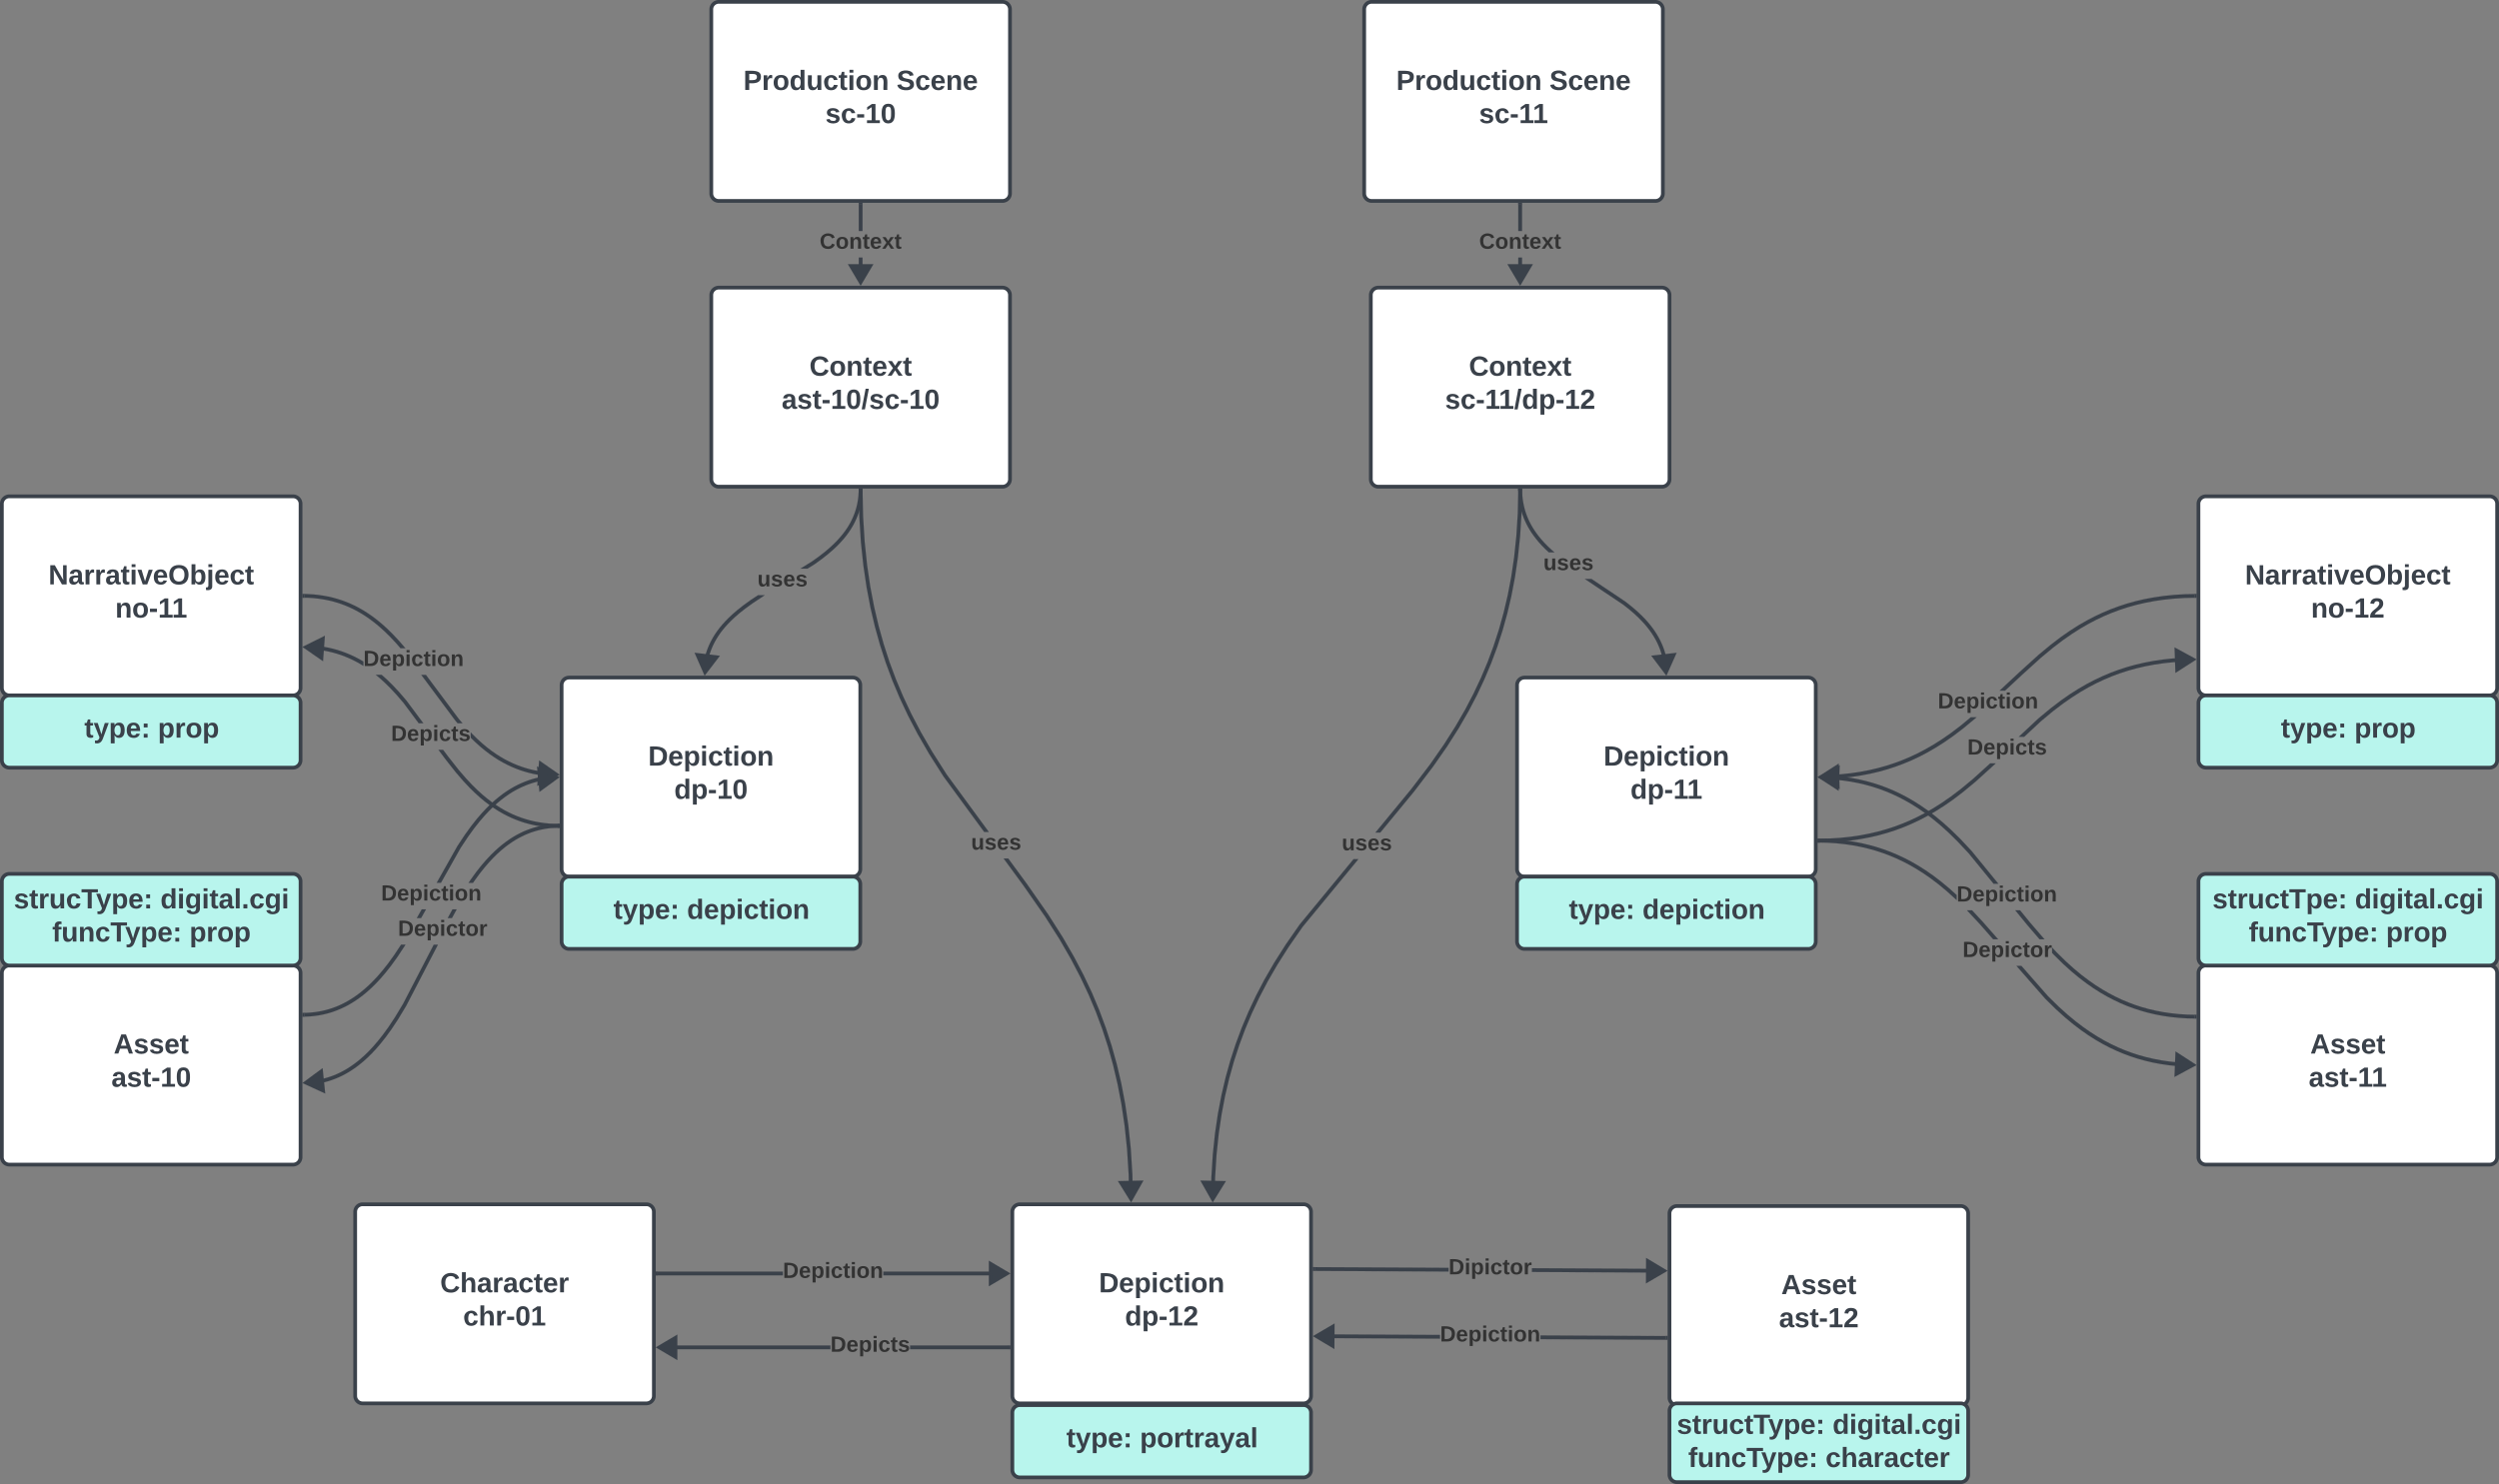 <svg xmlns="http://www.w3.org/2000/svg" xmlns:xlink="http://www.w3.org/1999/xlink" xmlns:lucid="lucid" width="2007.97" height="1192.76"><rect width="100%" height="100%" fill="#808080" stroke="none"/><g transform="translate(-8344.731 -4297.072)" lucid:page-tab-id="0_0"><path d="M8973.77 5322.12h-100.64v-3h100.64zm171.77 0h-91.03v-3h91.04z" stroke="#3a414a" stroke-width=".05" fill="#3a414a"/><path d="M8873.17 5322.12h-1.55v-3h1.55z" fill="#3a414a"/><path d="M8873.2 5322.14h-1.6v-3.05h1.6zm-1.55-3v2.95h1.5v-2.96z" stroke="#3a414a" stroke-width=".05" fill="#3a414a"/><path d="M9153.7 5320.62l-12.9 7.63v-15.27z" fill="#3a414a"/><path d="M9156.65 5320.62l-17.36 10.26v-20.53zm-14.36 5l8.45-5-8.46-5z" stroke="#3a414a" stroke-width=".05" fill="#3a414a"/><use xlink:href="#a" transform="matrix(1,0,0,1,8973.767,5309.95) translate(0 14.222)"/><path d="M9673.57 5316.88l-.02 3-97.9-.5v-3zm-164.9-.82v3l-107.53-.53.02-3z" stroke="#3a414a" stroke-width=".05" fill="#3a414a"/><path d="M9401.2 5315.53l-.02 3h-1.53v-3z" fill="#3a414a"/><path d="M9401.22 5315.5v3.05h-1.6v-3.06zm-1.55 3h1.5v-2.95h-1.5z" stroke="#3a414a" stroke-width=".05" fill="#3a414a"/><path d="M9681.72 5318.41l-12.95 7.6.08-15.28z" fill="#3a414a"/><path d="M9684.67 5318.43l-17.4 10.18.1-20.52zm-14.4 4.93l8.5-4.96-8.44-5.05z" stroke="#3a414a" stroke-width=".05" fill="#3a414a"/><use xlink:href="#b" transform="matrix(1,0,0,1,9508.677,5307.057) translate(0 14.222)"/><path d="M9011.96 5381.48h-129.23v-3h129.23zm143.18 0H9076v-3h79.14z" stroke="#3a414a" stroke-width=".05" fill="#3a414a"/><path d="M9156.65 5381.48h-1.55v-3h1.55z" fill="#3a414a"/><path d="M9156.67 5381.5h-1.6v-3.04h1.6zm-1.54-3v2.96h1.5v-2.95z" stroke="#3a414a" stroke-width=".05" fill="#3a414a"/><path d="M8887.48 5387.62l-12.9-7.64 12.9-7.63z" fill="#3a414a"/><path d="M8888.98 5390.25l-17.36-10.27 17.36-10.26zm-11.46-10.27l8.46 5v-10z" stroke="#3a414a" stroke-width=".05" fill="#3a414a"/><use xlink:href="#c" transform="matrix(1,0,0,1,9011.964,5369.318) translate(0 14.222)"/><path d="M8346.23 5079.1a6 6 0 0 1 6-6h228a6 6 0 0 1 6 6v148a6 6 0 0 1-6 6h-228a6 6 0 0 1-6-6z" stroke="#3a414a" stroke-width="3" fill="#fff"/><use xlink:href="#d" transform="matrix(1,0,0,1,8354.231,5081.09) translate(81.815 62.778)"/><use xlink:href="#e" transform="matrix(1,0,0,1,8354.231,5081.09) translate(79.963 89.444)"/><path d="M8346.23 5005.44a6 6 0 0 1 6-6h228a6 6 0 0 1 6 6v61.65a6 6 0 0 1-6 6h-228a6 6 0 0 1-6-6z" stroke="#3a414a" stroke-width="3" fill="#b8f5ed"/><use xlink:href="#f" transform="matrix(1,0,0,1,8349.913,5003.126) translate(5.883 24.059)"/><use xlink:href="#g" transform="matrix(1,0,0,1,8349.913,5003.126) translate(123.66 24.059)"/><use xlink:href="#h" transform="matrix(1,0,0,1,8349.913,5003.126) translate(36.747 50.726)"/><use xlink:href="#i" transform="matrix(1,0,0,1,8349.913,5003.126) translate(147.056 50.726)"/><path d="M10111.2 5079.1a6 6 0 0 1 6-6h228a6 6 0 0 1 6 6v148a6 6 0 0 1-6 6h-228a6 6 0 0 1-6-6z" stroke="#3a414a" stroke-width="3" fill="#fff"/><use xlink:href="#d" transform="matrix(1,0,0,1,10119.197,5081.09) translate(81.815 62.778)"/><use xlink:href="#j" transform="matrix(1,0,0,1,10119.197,5081.09) translate(80.58 89.444)"/><path d="M10111.2 5005.44a6 6 0 0 1 6-6h228a6 6 0 0 1 6 6v61.65a6 6 0 0 1-6 6h-228a6 6 0 0 1-6-6z" stroke="#3a414a" stroke-width="3" fill="#b8f5ed"/><use xlink:href="#k" transform="matrix(1,0,0,1,10114.879,5003.126) translate(7.549 24.059)"/><use xlink:href="#g" transform="matrix(1,0,0,1,10114.879,5003.126) translate(121.994 24.059)"/><use xlink:href="#h" transform="matrix(1,0,0,1,10114.879,5003.126) translate(36.747 50.726)"/><use xlink:href="#i" transform="matrix(1,0,0,1,10114.879,5003.126) translate(147.056 50.726)"/><path d="M9683.17 5370.9v3l-100.65-.5v-3zm-181.4-.9v3l-91.02-.45v-3z" stroke="#3a414a" stroke-width=".05" fill="#3a414a"/><path d="M9684.67 5370.9v3h-1.55v-3z" fill="#3a414a"/><path d="M9684.7 5370.88v3.05h-1.6v-3.06zm-1.56 3h1.5v-2.95h-1.48z" stroke="#3a414a" stroke-width=".05" fill="#3a414a"/><path d="M9415.47 5378.7l-12.88-7.7 12.94-7.57z" fill="#3a414a"/><path d="M9416.95 5381.34l-17.3-10.35 17.4-10.2zm-11.4-10.32l8.43 5.05.05-10z" stroke="#3a414a" stroke-width=".05" fill="#3a414a"/><use xlink:href="#a" transform="matrix(1,0,0,1,9501.784,5361.029) translate(0 14.222)"/><path d="M9158.15 5271a6 6 0 0 1 6-6h228a6 6 0 0 1 6 6v148a6 6 0 0 1-6 6h-228a6 6 0 0 1-6-6z" stroke="#3a414a" stroke-width="3" fill="#fff"/><use xlink:href="#l" transform="matrix(1,0,0,1,9166.146,5272.998) translate(61.537 62.778)"/><use xlink:href="#m" transform="matrix(1,0,0,1,9166.146,5272.998) translate(82.463 89.444)"/><path d="M9158.15 5432.4a6 6 0 0 1 6-6h228a6 6 0 0 1 6 6v46.1a6 6 0 0 1-6 6h-228a6 6 0 0 1-6-6z" stroke="#3a414a" stroke-width="3" fill="#b8f5ed"/><use xlink:href="#n" transform="matrix(1,0,0,1,9161.05,5429.314) translate(40.525 31.028)"/><use xlink:href="#o" transform="matrix(1,0,0,1,9161.05,5429.314) translate(99.599 31.028)"/><path d="M9686.17 5272.4a6 6 0 0 1 6-6h228a6 6 0 0 1 6 6v148a6 6 0 0 1-6 6h-228a6 6 0 0 1-6-6z" stroke="#3a414a" stroke-width="3" fill="#fff"/><use xlink:href="#d" transform="matrix(1,0,0,1,9694.167,5274.409) translate(81.815 62.778)"/><use xlink:href="#p" transform="matrix(1,0,0,1,9694.167,5274.409) translate(79.963 89.444)"/><path d="M9686.17 5431a6 6 0 0 1 6-6h228a6 6 0 0 1 6 6v51.33a6 6 0 0 1-6 6h-228a6 6 0 0 1-6-6z" stroke="#3a414a" stroke-width="3" fill="#b8f5ed"/><use xlink:href="#q" transform="matrix(1,0,0,1,9689.334,5428.165) translate(2.71 21.34)"/><use xlink:href="#g" transform="matrix(1,0,0,1,9689.334,5428.165) translate(127.833 21.34)"/><use xlink:href="#h" transform="matrix(1,0,0,1,9689.334,5428.165) translate(11.907 48.007)"/><use xlink:href="#r" transform="matrix(1,0,0,1,9689.334,5428.165) translate(122.216 48.007)"/><path d="M8916.26 4304.57a6 6 0 0 1 6-6h228a6 6 0 0 1 6 6v148a6 6 0 0 1-6 6h-228a6 6 0 0 1-6-6z" stroke="#3a414a" stroke-width="3" fill="#fff"/><use xlink:href="#s" transform="matrix(1,0,0,1,8924.262,4306.572) translate(17.772 62.778)"/><use xlink:href="#t" transform="matrix(1,0,0,1,8924.262,4306.572) translate(140.858 62.778)"/><use xlink:href="#u" transform="matrix(1,0,0,1,8924.262,4306.572) translate(83.636 89.444)"/><path d="M9391.45 5041.94l-11.2 16.1-9.13 14.37-7.77 13.45-6.77 12.94-5.98 12.7-5.34 12.7-4.77 12.84-4.27 13.1-3.78 13.56-3.32 14.12-2.83 14.86-2.32 15.76-1.77 16.9-1.14 18.23-.18 8.85-3-.06.2-8.9 1.14-18.4 1.78-17 2.34-15.88 2.86-14.98 3.34-14.25 3.8-13.66 4.32-13.25 4.8-12.95 5.4-12.8 6.03-12.84 6.82-13.05 7.83-13.55 9.2-14.48 11.3-16.25 43.27-52.53h3.9zm176.22-350.66l-.4 18.5-1.14 18.38-1.78 17-2.35 15.9-2.85 14.98-3.34 14.24-3.8 13.67-4.3 13.24-4.82 12.94-5.4 12.8-6.03 12.84-6.82 13.05-7.83 13.55-9.2 14.48-11.3 16.23-15.25 20.05-27.27 33.1h-3.9l28.8-34.97 15.2-19.95 11.22-16.13 9.13-14.37 7.77-13.44 6.77-12.96 5.98-12.7 5.34-12.7 4.76-12.84 4.26-13.12 3.78-13.54 3.32-14.13 2.83-14.84 2.32-15.77 1.77-16.9 1.15-18.24.37-18.44z" stroke="#3a414a" stroke-width=".05" fill="#3a414a"/><path d="M9567.67 4691.32l-3-.06.03-1.52h3z" fill="#3a414a"/><path d="M9567.7 4691.34l-3.06-.06.03-1.57h3.05zm-2.98-1.58l-.03 1.47 2.94.06.03-1.54z" stroke="#3a414a" stroke-width=".05" fill="#3a414a"/><path d="M9327.1 5247.8l-7.9 12.75-7.35-13.06z" fill="#3a414a"/><path d="M9329.77 5246.36l-10.62 17.14-9.9-17.57zm-10.5 11.25l5.18-8.35-10-.2z" stroke="#3a414a" stroke-width=".05" fill="#3a414a"/><use xlink:href="#v" transform="matrix(1,0,0,1,9422.829,4966.256) translate(0 14.222)"/><path d="M9440.86 4304.57a6 6 0 0 1 6-6h228a6 6 0 0 1 6 6v148a6 6 0 0 1-6 6h-228a6 6 0 0 1-6-6z" stroke="#3a414a" stroke-width="3" fill="#fff"/><use xlink:href="#s" transform="matrix(1,0,0,1,9448.857,4306.572) translate(17.772 62.778)"/><use xlink:href="#t" transform="matrix(1,0,0,1,9448.857,4306.572) translate(140.858 62.778)"/><use xlink:href="#w" transform="matrix(1,0,0,1,9448.857,4306.572) translate(84.253 89.444)"/><path d="M9169.54 5007.06l17.44 25 11.62 18.27 9.18 15.9 7.7 14.72 6.7 14.18 5.87 14 5.22 14.05 4.66 14.33 4.13 14.8 3.63 15.47 3.1 16.33 2.57 17.43 1.97 18.8 1.28 20.53.24 11.5-3 .05-.23-11.42-1.28-20.4-1.96-18.67-2.56-17.3-3.1-16.2-3.6-15.35-4.08-14.68-4.62-14.2-5.18-13.94-5.84-13.88-6.62-14.06-7.65-14.64-9.1-15.77-11.57-18.18-17.38-24.92-15.93-21.73h3.72zm-131.3-294.8l1.26 20.38 1.96 18.7 2.55 17.3 3.1 16.2 3.6 15.34 4.1 14.68 4.6 14.2 5.2 13.95 5.83 13.88 6.62 14.07 7.65 14.62 9.12 15.78 11.54 18.15 33.9 46.24h-3.73l-32.65-44.54-11.63-18.3-9.18-15.88-7.7-14.74-6.68-14.18-5.9-14-5.22-14.04-4.66-14.33-4.13-14.8-3.63-15.46-3.1-16.33-2.58-17.44-2-18.8-1.27-20.52-.44-21.1 3-.07z" stroke="#3a414a" stroke-width=".05" fill="#3a414a"/><path d="M9253.53 5260.54l-7.9-12.75 15.27-.32z" fill="#3a414a"/><path d="M9253.6 5263.5l-10.63-17.15 20.53-.43zm-5.3-14.26l5.17 8.36 4.83-8.57z" stroke="#3a414a" stroke-width=".05" fill="#3a414a"/><path d="M9037.76 4691.28h-3v-1.54h3z" fill="#3a414a"/><path d="M9037.8 4691.3h-3.06v-1.6h3.05zm-3-1.54v1.5h2.94v-1.5z" stroke="#3a414a" stroke-width=".05" fill="#3a414a"/><use xlink:href="#v" transform="matrix(1,0,0,1,9124.991,4965.742) translate(0 14.222)"/><path d="M9037.76 4515.63h-3v-11.56h3zm0-32.9h-3v-21.16h3z" stroke="#3a414a" stroke-width=".05" fill="#3a414a"/><path d="M9036.26 4523.8l-7.63-12.92h15.27z" fill="#3a414a"/><path d="M9036.26 4526.74l-10.26-17.36h20.53zm-5-14.36l5 8.46 5-8.46z" stroke="#3a414a" stroke-width=".05" fill="#3a414a"/><path d="M9037.76 4461.6h-3v-1.53h3z" fill="#3a414a"/><path d="M9037.8 4461.64h-3.06v-1.6h3.05zm-3-1.54v1.5h2.94v-1.5z" stroke="#3a414a" stroke-width=".05" fill="#3a414a"/><use xlink:href="#x" transform="matrix(1,0,0,1,9003.299,4482.738) translate(0 14.222)"/><path d="M8916.26 4534.24a6 6 0 0 1 6-6h228a6 6 0 0 1 6 6v148a6 6 0 0 1-6 6h-228a6 6 0 0 1-6-6z" stroke="#3a414a" stroke-width="3" fill="#fff"/><use xlink:href="#y" transform="matrix(1,0,0,1,8924.262,4536.239) translate(70.796 62.778)"/><use xlink:href="#z" transform="matrix(1,0,0,1,8924.262,4536.239) translate(48.512 89.444)"/><path d="M9446.2 4534.24a6 6 0 0 1 6-6h228a6 6 0 0 1 6 6v148a6 6 0 0 1-6 6h-228a6 6 0 0 1-6-6z" stroke="#3a414a" stroke-width="3" fill="#fff"/><use xlink:href="#y" transform="matrix(1,0,0,1,9454.197,4536.239) translate(70.796 62.778)"/><use xlink:href="#A" transform="matrix(1,0,0,1,9454.197,4536.239) translate(51.63 89.444)"/><path d="M8958.8 4775.74l-9.2 6.1-6 4.35-4.58 3.6-3.7 3.2-3.07 2.88-2.62 2.68-2.28 2.52-2 2.4-1.76 2.33-1.57 2.27-1.4 2.2-1.25 2.17-1.13 2.15-1 2.13-.9 2.14-.8 2.15-.72 2.18-.6 2.22-.54 2.26-.34 1.7-2.95-.56.35-1.77.56-2.38.66-2.34.75-2.3.85-2.27.95-2.26 1.06-2.25 1.2-2.26 1.3-2.28 1.47-2.32 1.64-2.35 1.83-2.42 2.08-2.5 2.36-2.63 2.72-2.77 3.17-2.97 3.78-3.27 4.68-3.7 6.1-4.44 5.88-3.87h5.46zm78.93-84.47l-.03 1.3-.17 2.7-.27 2.6-.37 2.53-.48 2.45-.56 2.38-.65 2.34-.74 2.3-.84 2.27-.95 2.25-1.06 2.25-1.17 2.26-1.32 2.28-1.45 2.3-1.64 2.37-1.83 2.42-2.08 2.5-2.37 2.63-2.7 2.77-3.18 2.97-3.8 3.26-4.65 3.7-6.14 4.44-5.8 3.6h-5.67l9.8-6.1 5.98-4.33 4.57-3.6 3.7-3.2 3.07-2.88 2.63-2.68 2.27-2.53 2-2.4 1.76-2.3 1.57-2.27 1.4-2.2 1.25-2.17 1.12-2.15 1-2.13.9-2.14.8-2.15.72-2.18.62-2.22.53-2.26.43-2.32.35-2.4.26-2.47.16-2.58.03-1.24z" stroke="#3a414a" stroke-width=".05" fill="#3a414a"/><path d="M8920.4 4825.33l-9.14 11.9-6.03-13.73z" fill="#3a414a"/><path d="M8923.18 4824.15l-12.27 16-8.1-18.45zm-11.56 10.16l5.98-7.8-9.94-1.2z" stroke="#3a414a" stroke-width=".05" fill="#3a414a"/><path d="M9037.76 4691.28h-3v-1.54h3z" fill="#3a414a"/><path d="M9037.8 4691.3h-3.06v-1.6h3.05zm-3-1.54v1.5h2.94v-1.5z" stroke="#3a414a" stroke-width=".05" fill="#3a414a"/><use xlink:href="#v" transform="matrix(1,0,0,1,8953.283,4754.153) translate(0 14.222)"/><path d="M9567.7 4515.63h-3v-11.56h3zm0-32.9h-3v-21.16h3z" stroke="#3a414a" stroke-width=".05" fill="#3a414a"/><path d="M9567.7 4461.6h-3v-1.53h3z" fill="#3a414a"/><path d="M9567.72 4461.64h-3.05v-1.6h3.05zm-3-1.54v1.5h2.95v-1.5z" stroke="#3a414a" stroke-width=".05" fill="#3a414a"/><path d="M9566.2 4523.8l-7.64-12.92h15.27z" fill="#3a414a"/><path d="M9566.2 4526.74l-10.27-17.36h20.53zm-5-14.36l5 8.47 5-8.47z" stroke="#3a414a" stroke-width=".05" fill="#3a414a"/><use xlink:href="#x" transform="matrix(1,0,0,1,9533.234,4482.739) translate(0 14.222)"/><path d="M9650.78 4780.64l5.25 4.15 4.1 3.52 3.37 3.17 2.86 2.9 2.48 2.76 2.16 2.6 1.92 2.54 1.7 2.45 1.53 2.4 1.37 2.37 1.23 2.35 1.1 2.35 1 2.35.87 2.37.78 2.4.7 2.45.57 2.5.5 2.52-2.96.56-.46-2.46-.56-2.38-.65-2.33-.74-2.27-.85-2.26-.94-2.23-1.04-2.23-1.17-2.23-1.32-2.26-1.45-2.3-1.64-2.34-1.85-2.42-2.08-2.52-2.4-2.65-2.77-2.84-3.28-3.08-4-3.45-5.1-4.03-30.9-20.7h5.38zm-83.02-88l.17 2.73.28 2.63.38 2.53.47 2.45.55 2.38.65 2.33.75 2.27.83 2.25.94 2.24 1.06 2.23 1.17 2.23 1.3 2.26 1.46 2.3 1.63 2.34 1.83 2.42 2.1 2.52 2.38 2.65 2.78 2.83 3.3 3.08 1.96 1.7h-4.54l-2.82-2.63-2.86-2.9-2.47-2.76-2.17-2.62-1.9-2.52-1.72-2.45-1.52-2.4-1.37-2.37-1.23-2.35-1.1-2.35-1-2.35-.88-2.38-.78-2.4-.68-2.45-.6-2.5-.48-2.57-.4-2.65-.28-2.76-.18-2.87-.03-1.48 3-.06z" stroke="#3a414a" stroke-width=".05" fill="#3a414a"/><path d="M9567.73 4691.25l-3 .06-.03-1.56h3z" fill="#3a414a"/><path d="M9567.75 4691.27l-3.05.07-.03-1.63h3.05zm-3.03-1.5l.03 1.5 2.95-.05-.03-1.46z" stroke="#3a414a" stroke-width=".05" fill="#3a414a"/><path d="M9683.36 4837.23l-9.05-11.96 15.2-1.73z" fill="#3a414a"/><path d="M9683.7 4840.16l-12.17-16.1 20.4-2.3zm-6.6-13.7l5.92 7.84 4.02-8.97z" stroke="#3a414a" stroke-width=".05" fill="#3a414a"/><use xlink:href="#v" transform="matrix(1,0,0,1,9584.833,4741.047) translate(0 14.222)"/><path d="M8630.12 5271a6 6 0 0 1 6-6h228a6 6 0 0 1 6 6v148a6 6 0 0 1-6 6h-228a6 6 0 0 1-6-6z" stroke="#3a414a" stroke-width="3" fill="#fff"/><use xlink:href="#B" transform="matrix(1,0,0,1,8638.124,5272.998) translate(60.241 62.778)"/><use xlink:href="#C" transform="matrix(1,0,0,1,8638.124,5272.998) translate(78.728 89.444)"/><path d="M9563.7 4847.66a6 6 0 0 1 6-6h228a6 6 0 0 1 6 6v148a6 6 0 0 1-6 6h-228a6 6 0 0 1-6-6z" stroke="#3a414a" stroke-width="3" fill="#fff"/><use xlink:href="#l" transform="matrix(1,0,0,1,9571.689,4849.659) translate(61.537 62.778)"/><use xlink:href="#D" transform="matrix(1,0,0,1,9571.689,4849.659) translate(83.08 89.444)"/><path d="M9563.7 5007.66a6 6 0 0 1 6-6h228a6 6 0 0 1 6 6v46.08a6 6 0 0 1-6 6h-228a6 6 0 0 1-6-6z" stroke="#3a414a" stroke-width="3" fill="#b8f5ed"/><use xlink:href="#n" transform="matrix(1,0,0,1,9566.593,5004.563) translate(38.735 31.028)"/><use xlink:href="#E" transform="matrix(1,0,0,1,9566.593,5004.563) translate(97.809 31.028)"/><path d="M10111.2 4701.98a6 6 0 0 1 6-6h228a6 6 0 0 1 6 6v148a6 6 0 0 1-6 6h-228a6 6 0 0 1-6-6z" stroke="#3a414a" stroke-width="3" fill="#fff"/><use xlink:href="#F" transform="matrix(1,0,0,1,10119.197,4703.975) translate(29.407 62.778)"/><use xlink:href="#G" transform="matrix(1,0,0,1,10119.197,4703.975) translate(82.463 89.444)"/><path d="M10111.2 4861.98a6 6 0 0 1 6-6h228a6 6 0 0 1 6 6v46.08a6 6 0 0 1-6 6h-228a6 6 0 0 1-6-6z" stroke="#3a414a" stroke-width="3" fill="#b8f5ed"/><use xlink:href="#n" transform="matrix(1,0,0,1,10114.101,4858.879) translate(63.364 31.028)"/><use xlink:href="#H" transform="matrix(1,0,0,1,10114.101,4858.879) translate(122.438 31.028)"/><path d="M9932.1 4874.3l-9.8 8.12-8.13 6.18-7.3 5.08-6.84 4.34-6.57 3.8-6.4 3.35-6.37 3-6.4 2.67-6.46 2.4-6.6 2.16-6.83 1.9-7.07 1.66-7.4 1.4-7.84 1.17-8.33.87-7.38.46-.2-3 7.32-.45 8.2-.85 7.7-1.14 7.3-1.38 6.95-1.63 6.7-1.88 6.48-2.1 6.35-2.37 6.27-2.63 6.25-2.94 6.3-3.3 6.45-3.73 6.73-4.27 7.2-5 8.03-6.1 7.9-6.55h4.6zm176.12-96.8l-8.05.17-8.8.55-8.2.86-7.7 1.14-7.3 1.4-6.95 1.62-6.7 1.87-6.5 2.12-6.33 2.36-6.28 2.63-6.25 2.95-6.3 3.3-6.46 3.73-6.7 4.27-7.22 5-8.02 6.1-9.7 8.04-15.22 13.78-13.74 12.8h-4.4l16.1-15 15.3-13.86 9.8-8.1 8.12-6.2 7.3-5.07 6.84-4.34 6.56-3.78 6.42-3.35 6.36-3 6.38-2.68 6.47-2.4 6.6-2.16 6.82-1.9 7.1-1.67 7.4-1.4 7.83-1.16 8.32-.87 8.92-.56 8.12-.16z" stroke="#3a414a" stroke-width=".05" fill="#3a414a"/><path d="M10109.7 4777.48l-1.5.03-.08-3 1.58-.03z" fill="#3a414a"/><path d="M10109.72 4777.5l-1.56.03-.06-3.05 1.62-.03zm-1.57-2.97l.06 2.95 1.47-.03v-2.95z" stroke="#3a414a" stroke-width=".05" fill="#3a414a"/><path d="M9821.3 4928.72l-13.17-7.17 12.63-8.1z" fill="#3a414a"/><path d="M9822.9 4931.3l-17.7-9.64 16.97-10.88zm-11.82-9.85l8.64 4.7-.36-10z" stroke="#3a414a" stroke-width=".05" fill="#3a414a"/><use xlink:href="#a" transform="matrix(1,0,0,1,9901.79,4852.194) translate(0 14.222)"/><path d="M9947.38 4911.5l-15.3 13.85-9.78 8.1-8.13 6.2-7.3 5.07-6.84 4.34-6.57 3.8-6.4 3.35-6.37 3-6.4 2.7-6.46 2.4-6.6 2.14-6.83 1.9-7.07 1.66-7.4 1.4-7.84 1.17-8.33.87-8.93.56-8.12.17-.06-3 8.06-.17 8.8-.55 8.2-.86 7.7-1.14 7.3-1.4 6.95-1.63 6.7-1.86 6.48-2.1 6.35-2.38 6.27-2.64 6.25-2.94 6.3-3.3 6.45-3.72 6.73-4.28 7.2-5 8.03-6.1 9.7-8.04 13.73-12.45h4.45zm151.3-82.7l-7.3.47-8.2.85-7.7 1.14-7.3 1.4-6.96 1.62-6.7 1.87-6.5 2.1-6.33 2.37-6.28 2.64-6.25 2.94-6.3 3.3-6.46 3.72-6.7 4.27-7.22 5-8.02 6.1-9.68 8.03-13.6 12.67h-4.4l16.02-14.93 9.8-8.12 8.12-6.17 7.3-5.1 6.84-4.32 6.56-3.8 6.42-3.35 6.36-2.98 6.38-2.7 6.47-2.4 6.6-2.14 6.82-1.9 7.1-1.66 7.4-1.42 7.83-1.15 8.32-.88 7.38-.46z" stroke="#3a414a" stroke-width=".05" fill="#3a414a"/><path d="M9806.76 4974.17l-1.57.03v-3l1.5-.03z" fill="#3a414a"/><path d="M9806.8 4974.2l-1.64.03v-3.05l1.57-.04zm-1.6-2.97v2.95l1.54-.04-.06-2.95z" stroke="#3a414a" stroke-width=".05" fill="#3a414a"/><path d="M10106.75 4827.12l-12.63 8.1-.54-15.27z" fill="#3a414a"/><path d="M10109.7 4827.02l-16.98 10.88-.74-20.52zm-14.17 5.5l8.28-5.3-8.63-4.7z" stroke="#3a414a" stroke-width=".05" fill="#3a414a"/><use xlink:href="#c" transform="matrix(1,0,0,1,9925.522,4889.301) translate(0 14.222)"/><path d="M9990.4 5097.8l8.4 8.24 7.24 6.52 6.55 5.43 6.1 4.63 5.83 4.05 5.64 3.58 5.52 3.2 5.45 2.85 5.45 2.57 5.48 2.3 5.55 2.07 5.66 1.84 5.8 1.62 6 1.4 6.22 1.2 6.52.95 6.85.72 4 .25-.2 3-4.06-.26-6.98-.73-6.64-.98-6.35-1.2-6.12-1.45-5.93-1.65-5.78-1.88-5.66-2.1-5.6-2.36-5.56-2.6-5.58-2.92-5.63-3.25-5.73-3.65-5.93-4.12-6.22-4.72-6.64-5.5-7.33-6.6-8.53-8.38-23.22-26.47h4zm-52.6-59.96l12.48 14.2h-4l-10.7-12.2-10.38-11.1h4.1zm-124.74-66.48l7.4.47 6.97.73 6.63.98 6.36 1.2 6.12 1.45 5.92 1.64 5.78 1.88 5.67 2.1 5.6 2.36 5.57 2.62 5.57 2.9 5.63 3.26 5.75 3.65 5.93 4.13 6.2 4.72 6.66 5.5 6.1 5.5v4.1l-.82-.8-7.23-6.52-6.55-5.43-6.12-4.64-5.82-4.05-5.64-3.57-5.52-3.2-5.46-2.85-5.45-2.56-5.5-2.3-5.54-2.07-5.66-1.84-5.8-1.6-6-1.4-6.24-1.2-6.5-.96-6.86-.72-7.26-.46-6.28-.13.07-3z" stroke="#3a414a" stroke-width=".05" fill="#3a414a"/><path d="M9806.76 4971.23l-.06 3-1.5-.03v-3z" fill="#3a414a"/><path d="M9806.8 4971.2l-.07 3.06-1.57-.03v-3.06zm-1.6 2.98l1.48.03.06-2.94-1.53-.03z" stroke="#3a414a" stroke-width=".05" fill="#3a414a"/><path d="M10106.75 5152.97l-13.2 7.1.6-15.26z" fill="#3a414a"/><path d="M10109.7 5153.1l-17.77 9.54.84-20.52zm-14.55 4.4l8.66-4.65-8.24-5.35z" stroke="#3a414a" stroke-width=".05" fill="#3a414a"/><use xlink:href="#I" transform="matrix(1,0,0,1,9921.69,5052.052) translate(0 14.222)"/><path d="M9997.1 5062.34l7.42 7.27 6.62 5.97 6.1 5.07 5.8 4.38 5.53 3.86 5.4 3.42 5.28 3.06 5.25 2.74 5.23 2.46 5.26 2.2 5.3 2 5.43 1.75 5.55 1.56 5.72 1.34 5.93 1.13 6.18.9 6.5.7 6.83.42 5.8.12-.07 3-5.86-.12-6.96-.44-6.6-.68-6.3-.93-6.07-1.16-5.84-1.37-5.67-1.6-5.54-1.8-5.44-2-5.37-2.27-5.34-2.52-5.35-2.8-5.4-3.1-5.5-3.5-5.63-3.93-5.88-4.46-6.22-5.15-6.72-6.06-7.5-7.37-1.37-1.45v-4.4zm-21.23-23.85l11.66 13.55h-3.96l-10-11.63-9.53-11.67h3.87zm-156.32-117.75l6.6.7 6.3.92 6.06 1.16 5.85 1.37 5.67 1.58 5.54 1.8 5.44 2.02 5.38 2.26 5.35 2.52 5.35 2.8 5.4 3.12 5.5 3.5 5.64 3.9 5.88 4.48 6.2 5.14 6.72 6.05 7.5 7.36 8.95 9.54 21.6 26.45h-3.86l-20-24.47-8.82-9.42-7.4-7.27-6.63-5.97-6.12-5.07-5.77-4.4-5.55-3.85-5.38-3.42-5.3-3.05-5.23-2.73-5.24-2.47-5.26-2.2-5.32-2-5.42-1.75-5.55-1.55-5.7-1.34-5.94-1.13-6.18-.9-6.48-.7-3.1-.18.18-3z" stroke="#3a414a" stroke-width=".05" fill="#3a414a"/><path d="M10109.7 5112.7v3l-1.58-.03.07-3z" fill="#3a414a"/><path d="M10109.72 5112.68v3.05l-1.62-.03.06-3.05zm-1.57 2.97l1.52.03v-2.95l-1.46-.03z" stroke="#3a414a" stroke-width=".05" fill="#3a414a"/><path d="M9820.7 4930l-12.57-8.2 13.24-7.07z" fill="#3a414a"/><path d="M9822.08 4932.68l-16.9-11.02 17.8-9.5zm-11-10.76l8.23 5.38.45-10z" stroke="#3a414a" stroke-width=".05" fill="#3a414a"/><use xlink:href="#a" transform="matrix(1,0,0,1,9916.888,5007.417) translate(0 14.222)"/><path d="M8795.98 4847.66a6 6 0 0 1 6-6h228a6 6 0 0 1 6 6v148a6 6 0 0 1-6 6h-228a6 6 0 0 1-6-6z" stroke="#3a414a" stroke-width="3" fill="#fff"/><use xlink:href="#l" transform="matrix(1,0,0,1,8803.975,4849.659) translate(61.537 62.778)"/><use xlink:href="#J" transform="matrix(1,0,0,1,8803.975,4849.659) translate(82.463 89.444)"/><path d="M8795.98 5007.66a6 6 0 0 1 6-6h228a6 6 0 0 1 6 6v46.08a6 6 0 0 1-6 6h-228a6 6 0 0 1-6-6z" stroke="#3a414a" stroke-width="3" fill="#b8f5ed"/><use xlink:href="#n" transform="matrix(1,0,0,1,8798.879,5004.563) translate(38.735 31.028)"/><use xlink:href="#E" transform="matrix(1,0,0,1,8798.879,5004.563) translate(97.809 31.028)"/><path d="M8346.23 4701.98a6 6 0 0 1 6-6h228a6 6 0 0 1 6 6v148a6 6 0 0 1-6 6h-228a6 6 0 0 1-6-6z" stroke="#3a414a" stroke-width="3" fill="#fff"/><use xlink:href="#F" transform="matrix(1,0,0,1,8354.231,4703.975) translate(29.407 62.778)"/><use xlink:href="#K" transform="matrix(1,0,0,1,8354.231,4703.975) translate(83.08 89.444)"/><path d="M8346.23 4861.98a6 6 0 0 1 6-6h228a6 6 0 0 1 6 6v46.08a6 6 0 0 1-6 6h-228a6 6 0 0 1-6-6z" stroke="#3a414a" stroke-width="3" fill="#b8f5ed"/><g><use xlink:href="#n" transform="matrix(1,0,0,1,8349.135,4858.879) translate(63.364 31.028)"/><use xlink:href="#H" transform="matrix(1,0,0,1,8349.135,4858.879) translate(122.438 31.028)"/></g><path d="M8724.08 4886.88l4.4 4.3 4.04 3.65 3.8 3.15 3.63 2.76 3.5 2.43 3.43 2.17 3.36 1.95 3.34 1.73 3.32 1.57 3.35 1.4 3.37 1.26 3.43 1.1 3.5 1 3.6.83 3.72.7 3.86.57 1.8.2-.3 2.98-1.87-.2-4-.6-3.83-.72-3.72-.87-3.62-1.02-3.55-1.15-3.5-1.3-3.45-1.46-3.44-1.62-3.45-1.8-3.48-2-3.52-2.25-3.6-2.5-3.74-2.84-3.9-3.23-4.14-3.73-3.44-3.37v-4.3zm-10.8-12.1l3.05 3.57h-3.96l-1.44-1.68-27.73-37.2h3.74zm-120.95-100.2l4.36.26 4.15.44 3.98.6 3.84.72 3.73.87 3.62 1.02 3.55 1.14 3.5 1.3 3.45 1.45 3.45 1.6 3.44 1.8 3.5 2.02 3.5 2.24 3.62 2.5 3.73 2.84 3.9 3.23 4.14 3.73 4.47 4.4 5.03 5.36 5.18 6h-3.96l-3.45-4-4.94-5.27-4.4-4.3-4.05-3.65-3.8-3.15-3.63-2.76-3.5-2.44-3.42-2.17-3.36-1.96-3.34-1.74-3.33-1.57-3.34-1.4-3.38-1.26-3.42-1.1-3.5-1-3.6-.83-3.73-.7-3.86-.58-4.03-.43-4.23-.26-3-.06.06-3z" stroke="#3a414a" stroke-width=".05" fill="#3a414a"/><path d="M8589.3 4774.5l-.06 3-1.5-.02v-3z" fill="#3a414a"/><path d="M8589.33 4774.48l-.07 3.05-1.55-.03v-3.05zm-1.57 2.97l1.46.03.06-2.95-1.52-.03z" stroke="#3a414a" stroke-width=".05" fill="#3a414a"/><path d="M8791.54 4919.54l-13.44 6.68 1.1-15.24z" fill="#3a414a"/><path d="M8794.48 4919.76l-18.06 8.97 1.5-20.48zm-14.7 3.94l8.82-4.37-8.08-5.6z" stroke="#3a414a" stroke-width=".05" fill="#3a414a"/><g><use xlink:href="#a" transform="matrix(1,0,0,1,8636.687,4818.129) translate(0 14.222)"/></g><path d="M8705.17 4905.58l8.08 10.24 5.9 6.83 4.93 5.27 4.4 4.3 4.04 3.65 3.8 3.15 3.63 2.76 3.5 2.43 3.43 2.18 3.36 1.95 3.34 1.74 3.32 1.57 3.35 1.4 3.37 1.26 3.43 1.1 3.5 1 3.6.84 3.72.7 3.86.57 4.03.44 4.24.26 3 .07-.06 3-3.07-.07-4.36-.27-4.14-.44-4-.6-3.83-.73-3.72-.87-3.62-1-3.55-1.17-3.5-1.3-3.45-1.45-3.44-1.62-3.45-1.8-3.48-2-3.52-2.25-3.6-2.5-3.74-2.83-3.9-3.22-4.14-3.74-4.5-4.4-5.02-5.35-5.96-6.92-8.15-10.32-5.77-7.72h3.74zm-53.52-65.9l4.14 3.72 4.47 4.4 5.03 5.36 5.98 6.94 13.6 18.25h-3.74l-12.2-16.37-5.87-6.8-4.94-5.28-4.4-4.3-4.05-3.66-3-2.48h4.72zm-50.8-23.36l3.98.6 3.84.72 3.73.88 3.62 1 3.55 1.16 3.5 1.3 3.45 1.45 3.45 1.62 3.44 1.8 3.3 1.9v3.54l-1.37-.87-3.36-1.95-3.34-1.74-3.33-1.56-3.34-1.4-3.38-1.27-3.42-1.1-3.5-.98-3.6-.84-3.73-.7-3.86-.58-1.8-.2.3-2.98z" stroke="#3a414a" stroke-width=".05" fill="#3a414a"/><path d="M8794.48 4959.3v3l-1.58-.04.07-3z" fill="#3a414a"/><path d="M8794.5 4959.27v3.05l-1.62-.03.06-3.06zm-1.57 2.97l1.52.03v-2.95l-1.46-.03z" stroke="#3a414a" stroke-width=".05" fill="#3a414a"/><path d="M8603 4825.8l-12.33-8.57 13.43-6.67z" fill="#3a414a"/><path d="M8604.3 4828.52l-16.57-11.5 18.06-8.98zm-10.7-11.08l8.1 5.6.72-9.97z" stroke="#3a414a" stroke-width=".05" fill="#3a414a"/><g><use xlink:href="#c" transform="matrix(1,0,0,1,8658.931,4878.35) translate(0 14.222)"/></g><path d="M8671.15 5105.44l-6.53 10.82-5.3 8-4.6 6.32-4.12 5.2-3.78 4.4-3.54 3.76-3.33 3.27-3.18 2.88-3.06 2.52-2.95 2.25-2.88 2-2.82 1.8-2.78 1.6-2.75 1.44-2.73 1.28-2.74 1.14-2.73 1.02-2.75.9-2.8.77-2.8.67-2.9.55-1.06.16-.44-2.97 1-.14 2.76-.52 2.7-.64 2.67-.74 2.64-.85 2.62-.97 2.6-1.1 2.63-1.23 2.63-1.38 2.67-1.54 2.7-1.72 2.8-1.94 2.85-2.17 2.96-2.45 3.1-2.78 3.24-3.18 3.44-3.67 3.7-4.3 4.05-5.1 4.52-6.23 5.23-7.9 6.45-10.66 24.7-47.65h3.38zm36.7-70.45h-3.4l3.83-7.02h3.42zm85.15-72.67l-1.65.03-3 .2-2.9.3-2.83.4-2.76.54-2.7.63-2.66.75-2.64.85-2.6.98-2.63 1.1-2.6 1.24-2.65 1.38-2.67 1.54-2.7 1.72-2.78 1.93-2.86 2.18-2.96 2.45-3.1 2.78-3.23 3.2-3.45 3.67-3.7 4.3-4.05 5.1-4.52 6.23-.56.84h-3.6l1.7-2.55 4.58-6.34 4.13-5.2 3.8-4.4 3.52-3.76 3.34-3.27 3.18-2.87 3.05-2.53 2.95-2.24 2.88-2.02 2.83-1.8 2.77-1.6 2.75-1.43 2.73-1.3 2.74-1.14 2.74-1 2.75-.9 2.78-.77 2.84-.67 2.88-.55 2.95-.42 3.03-.32 3.13-.2 1.7-.03z" stroke="#3a414a" stroke-width=".05" fill="#3a414a"/><path d="M8794.48 4962.3l-1.5.03-.08-3 1.58-.03z" fill="#3a414a"/><path d="M8794.5 4962.32l-1.56.03-.06-3.05 1.62-.03zm-1.57-2.97l.06 2.95 1.45-.03v-2.95z" stroke="#3a414a" stroke-width=".05" fill="#3a414a"/><path d="M8604.3 5173.52l-13.64-6.28 12.07-8.9z" fill="#3a414a"/><path d="M8606.05 5175.98l-18.32-8.44 16.22-11.98zm-12.46-9.04l8.92 4.1-1.02-9.94z" stroke="#3a414a" stroke-width=".05" fill="#3a414a"/><g><use xlink:href="#I" transform="matrix(1,0,0,1,8664.497,5034.993) translate(0 14.222)"/></g><path d="M8669.92 5057.34l-6.08 9.18-5.06 6.97-4.45 5.6-4.04 4.7-3.75 3.98-3.5 3.45-3.35 3-3.2 2.66-3.12 2.35-3.02 2.1-2.96 1.88-2.92 1.7-2.9 1.5-2.87 1.35-2.87 1.2-2.9 1.1-2.9.94-2.95.82-3 .7-3.08.6-3.15.46-3.25.34-3.36.2-1.98.05-.06-3 1.9-.05 3.25-.2 3.12-.33 3.03-.45 2.95-.56 2.88-.66 2.83-.8 2.8-.9 2.77-1.03 2.76-1.16 2.75-1.3 2.78-1.45 2.8-1.63 2.87-1.82 2.92-2.03 3-2.28 3.1-2.57 3.26-2.93 3.43-3.36 3.66-3.9 3.96-4.58 4.37-5.52 4.98-6.87 5.62-8.47h3.53zm13.15-22.35h-3.45l3.96-7.02h3.44zm100.55-111.07l-1.92.28-2.94.57-2.88.68-2.84.8-2.8.9-2.76 1.03-2.76 1.16-2.77 1.3-2.78 1.45-2.8 1.6-2.86 1.83-2.9 2.03-3.02 2.28-3.1 2.57-3.26 2.94-3.42 3.36-3.66 3.9-3.95 4.58-4.38 5.52-5 6.88-6 9.05-15.78 28h-3.44l16.67-29.57 6.1-9.2 5.06-6.97 4.44-5.63 4.04-4.68 3.75-4 3.52-3.44 3.34-3.02 3.22-2.65 3.1-2.37 3.02-2.1 2.97-1.88 2.93-1.7 2.9-1.5 2.87-1.35 2.87-1.2 2.9-1.1 2.9-.94 2.96-.82 3-.7 3.08-.6 1.98-.28z" stroke="#3a414a" stroke-width=".05" fill="#3a414a"/><path d="M8589.3 5114.2l-1.57.02v-3l1.5-.03z" fill="#3a414a"/><path d="M8589.33 5114.22l-1.62.03v-3.05l1.56-.03zm-1.57-2.97v2.95l1.52-.03-.06-2.95z" stroke="#3a414a" stroke-width=".05" fill="#3a414a"/><path d="M8791.54 4921.94l-12.12 8.83-1.46-15.2z" fill="#3a414a"/><path d="M8794.48 4921.66l-16.3 11.88-1.96-20.44zm-13.82 6.35l7.95-5.78-8.9-4.17z" stroke="#3a414a" stroke-width=".05" fill="#3a414a"/><g><use xlink:href="#a" transform="matrix(1,0,0,1,8650.939,5006.643) translate(0 14.222)"/></g><defs><path fill="#333" d="M24-248c120-7 223 5 221 122C244-46 201 0 124 0H24v-248zM76-40c74 7 117-18 117-86 0-67-45-88-117-82v168" id="L"/><path fill="#333" d="M185-48c-13 30-37 53-82 52C43 2 14-33 14-96s30-98 90-98c62 0 83 45 84 108H66c0 31 8 55 39 56 18 0 30-7 34-22zm-45-69c5-46-57-63-70-21-2 6-4 13-4 21h74" id="M"/><path fill="#333" d="M135-194c53 0 70 44 70 98 0 56-19 98-73 100-31 1-45-17-59-34 3 33 2 69 2 105H25l-1-265h48c2 10 0 23 3 31 11-24 29-35 60-35zM114-30c33 0 39-31 40-66 0-38-9-64-40-64-56 0-55 130 0 130" id="N"/><path fill="#333" d="M25-224v-37h50v37H25zM25 0v-190h50V0H25" id="O"/><path fill="#333" d="M190-63c-7 42-38 67-86 67-59 0-84-38-90-98-12-110 154-137 174-36l-49 2c-2-19-15-32-35-32-30 0-35 28-38 64-6 74 65 87 74 30" id="P"/><path fill="#333" d="M115-3C79 11 28 4 28-45v-112H4v-33h27l15-45h31v45h36v33H77v99c-1 23 16 31 38 25v30" id="Q"/><path fill="#333" d="M110-194c64 0 96 36 96 99 0 64-35 99-97 99-61 0-95-36-95-99 0-62 34-99 96-99zm-1 164c35 0 45-28 45-65 0-40-10-65-43-65-34 0-45 26-45 65 0 36 10 65 43 65" id="R"/><path fill="#333" d="M135-194c87-1 58 113 63 194h-50c-7-57 23-157-34-157-59 0-34 97-39 157H25l-1-190h47c2 12-1 28 3 38 12-26 28-41 61-42" id="S"/><g id="a"><use transform="matrix(0.049,0,0,0.049,0,0)" xlink:href="#L"/><use transform="matrix(0.049,0,0,0.049,12.79,0)" xlink:href="#M"/><use transform="matrix(0.049,0,0,0.049,22.667,0)" xlink:href="#N"/><use transform="matrix(0.049,0,0,0.049,33.481,0)" xlink:href="#O"/><use transform="matrix(0.049,0,0,0.049,38.42,0)" xlink:href="#P"/><use transform="matrix(0.049,0,0,0.049,48.296,0)" xlink:href="#Q"/><use transform="matrix(0.049,0,0,0.049,54.173,0)" xlink:href="#O"/><use transform="matrix(0.049,0,0,0.049,59.111,0)" xlink:href="#R"/><use transform="matrix(0.049,0,0,0.049,69.926,0)" xlink:href="#S"/></g><path fill="#333" d="M135-150c-39-12-60 13-60 57V0H25l-1-190h47c2 13-1 29 3 40 6-28 27-53 61-41v41" id="T"/><g id="b"><use transform="matrix(0.049,0,0,0.049,0,0)" xlink:href="#L"/><use transform="matrix(0.049,0,0,0.049,12.79,0)" xlink:href="#O"/><use transform="matrix(0.049,0,0,0.049,17.728,0)" xlink:href="#N"/><use transform="matrix(0.049,0,0,0.049,28.543,0)" xlink:href="#O"/><use transform="matrix(0.049,0,0,0.049,33.481,0)" xlink:href="#P"/><use transform="matrix(0.049,0,0,0.049,43.358,0)" xlink:href="#Q"/><use transform="matrix(0.049,0,0,0.049,49.235,0)" xlink:href="#R"/><use transform="matrix(0.049,0,0,0.049,60.049,0)" xlink:href="#T"/></g><path fill="#333" d="M137-138c1-29-70-34-71-4 15 46 118 7 119 86 1 83-164 76-172 9l43-7c4 19 20 25 44 25 33 8 57-30 24-41C81-84 22-81 20-136c-2-80 154-74 161-7" id="U"/><g id="c"><use transform="matrix(0.049,0,0,0.049,0,0)" xlink:href="#L"/><use transform="matrix(0.049,0,0,0.049,12.79,0)" xlink:href="#M"/><use transform="matrix(0.049,0,0,0.049,22.667,0)" xlink:href="#N"/><use transform="matrix(0.049,0,0,0.049,33.481,0)" xlink:href="#O"/><use transform="matrix(0.049,0,0,0.049,38.42,0)" xlink:href="#P"/><use transform="matrix(0.049,0,0,0.049,48.296,0)" xlink:href="#Q"/><use transform="matrix(0.049,0,0,0.049,54.173,0)" xlink:href="#U"/></g><path fill="#3a414a" d="M199 0l-22-63H83L61 0H9l90-248h61L250 0h-51zm-33-102l-36-108c-10 38-24 72-36 108h72" id="V"/><path fill="#3a414a" d="M137-138c1-29-70-34-71-4 15 46 118 7 119 86 1 83-164 76-172 9l43-7c4 19 20 25 44 25 33 8 57-30 24-41C81-84 22-81 20-136c-2-80 154-74 161-7" id="W"/><path fill="#3a414a" d="M185-48c-13 30-37 53-82 52C43 2 14-33 14-96s30-98 90-98c62 0 83 45 84 108H66c0 31 8 55 39 56 18 0 30-7 34-22zm-45-69c5-46-57-63-70-21-2 6-4 13-4 21h74" id="X"/><path fill="#3a414a" d="M115-3C79 11 28 4 28-45v-112H4v-33h27l15-45h31v45h36v33H77v99c-1 23 16 31 38 25v30" id="Y"/><g id="d"><use transform="matrix(0.062,0,0,0.062,0,0)" xlink:href="#V"/><use transform="matrix(0.062,0,0,0.062,15.988,0)" xlink:href="#W"/><use transform="matrix(0.062,0,0,0.062,28.333,0)" xlink:href="#W"/><use transform="matrix(0.062,0,0,0.062,40.679,0)" xlink:href="#X"/><use transform="matrix(0.062,0,0,0.062,53.025,0)" xlink:href="#Y"/></g><path fill="#3a414a" d="M133-34C117-15 103 5 69 4 32 3 11-16 11-54c-1-60 55-63 116-61 1-26-3-47-28-47-18 1-26 9-28 27l-52-2c7-38 36-58 82-57s74 22 75 68l1 82c-1 14 12 18 25 15v27c-30 8-71 5-69-32zm-48 3c29 0 43-24 42-57-32 0-66-3-65 30 0 17 8 27 23 27" id="Z"/><path fill="#3a414a" d="M14-72v-43h91v43H14" id="aa"/><path fill="#3a414a" d="M23 0v-37h61v-169l-59 37v-38l62-41h46v211h57V0H23" id="ab"/><path fill="#3a414a" d="M101-251c68 0 84 54 84 127C185-50 166 4 99 4S15-52 14-124c-1-75 17-127 87-127zm-1 216c37-5 36-46 36-89s4-89-36-89c-39 0-36 45-36 89 0 43-3 85 36 89" id="ac"/><g id="e"><use transform="matrix(0.062,0,0,0.062,0,0)" xlink:href="#Z"/><use transform="matrix(0.062,0,0,0.062,12.346,0)" xlink:href="#W"/><use transform="matrix(0.062,0,0,0.062,24.691,0)" xlink:href="#Y"/><use transform="matrix(0.062,0,0,0.062,32.037,0)" xlink:href="#aa"/><use transform="matrix(0.062,0,0,0.062,39.383,0)" xlink:href="#ab"/><use transform="matrix(0.062,0,0,0.062,51.728,0)" xlink:href="#ac"/></g><path fill="#3a414a" d="M135-150c-39-12-60 13-60 57V0H25l-1-190h47c2 13-1 29 3 40 6-28 27-53 61-41v41" id="ad"/><path fill="#3a414a" d="M85 4C-2 5 27-109 22-190h50c7 57-23 150 33 157 60-5 35-97 40-157h50l1 190h-47c-2-12 1-28-3-38-12 25-28 42-61 42" id="ae"/><path fill="#3a414a" d="M190-63c-7 42-38 67-86 67-59 0-84-38-90-98-12-110 154-137 174-36l-49 2c-2-19-15-32-35-32-30 0-35 28-38 64-6 74 65 87 74 30" id="af"/><path fill="#3a414a" d="M136-208V0H84v-208H4v-40h212v40h-80" id="ag"/><path fill="#3a414a" d="M123 10C108 53 80 86 19 72V37c35 8 53-11 59-39L3-190h52l48 148c12-52 28-100 44-148h51" id="ah"/><path fill="#3a414a" d="M135-194c53 0 70 44 70 98 0 56-19 98-73 100-31 1-45-17-59-34 3 33 2 69 2 105H25l-1-265h48c2 10 0 23 3 31 11-24 29-35 60-35zM114-30c33 0 39-31 40-66 0-38-9-64-40-64-56 0-55 130 0 130" id="ai"/><path fill="#3a414a" d="M35-132v-50h50v50H35zM35 0v-49h50V0H35" id="aj"/><g id="f"><use transform="matrix(0.062,0,0,0.062,0,0)" xlink:href="#W"/><use transform="matrix(0.062,0,0,0.062,12.346,0)" xlink:href="#Y"/><use transform="matrix(0.062,0,0,0.062,19.691,0)" xlink:href="#ad"/><use transform="matrix(0.062,0,0,0.062,28.333,0)" xlink:href="#ae"/><use transform="matrix(0.062,0,0,0.062,41.852,0)" xlink:href="#af"/><use transform="matrix(0.062,0,0,0.062,54.198,0)" xlink:href="#ag"/><use transform="matrix(0.062,0,0,0.062,66.049,0)" xlink:href="#ah"/><use transform="matrix(0.062,0,0,0.062,78.395,0)" xlink:href="#ai"/><use transform="matrix(0.062,0,0,0.062,91.914,0)" xlink:href="#X"/><use transform="matrix(0.062,0,0,0.062,104.259,0)" xlink:href="#aj"/></g><path fill="#3a414a" d="M88-194c31-1 46 15 58 34l-1-101h50l1 261h-48c-2-10 0-23-3-31C134-8 116 4 84 4 32 4 16-41 15-95c0-56 19-97 73-99zm17 164c33 0 40-30 41-66 1-37-9-64-41-64s-38 30-39 65c0 43 13 65 39 65" id="ak"/><path fill="#3a414a" d="M25-224v-37h50v37H25zM25 0v-190h50V0H25" id="al"/><path fill="#3a414a" d="M195-6C206 82 75 100 31 46c-4-6-6-13-8-21l49-6c3 16 16 24 34 25 40 0 42-37 40-79-11 22-30 35-61 35-53 0-70-43-70-97 0-56 18-96 73-97 30 0 46 14 59 34l2-30h47zm-90-29c32 0 41-27 41-63 0-35-9-62-40-62-32 0-39 29-40 63 0 36 9 62 39 62" id="am"/><path fill="#3a414a" d="M25 0v-261h50V0H25" id="an"/><path fill="#3a414a" d="M24 0v-54h51V0H24" id="ao"/><g id="g"><use transform="matrix(0.062,0,0,0.062,0,0)" xlink:href="#ak"/><use transform="matrix(0.062,0,0,0.062,13.519,0)" xlink:href="#al"/><use transform="matrix(0.062,0,0,0.062,19.691,0)" xlink:href="#am"/><use transform="matrix(0.062,0,0,0.062,33.21,0)" xlink:href="#al"/><use transform="matrix(0.062,0,0,0.062,39.383,0)" xlink:href="#Y"/><use transform="matrix(0.062,0,0,0.062,46.728,0)" xlink:href="#Z"/><use transform="matrix(0.062,0,0,0.062,59.074,0)" xlink:href="#an"/><use transform="matrix(0.062,0,0,0.062,65.247,0)" xlink:href="#ao"/><use transform="matrix(0.062,0,0,0.062,71.42,0)" xlink:href="#af"/><use transform="matrix(0.062,0,0,0.062,83.765,0)" xlink:href="#am"/><use transform="matrix(0.062,0,0,0.062,97.284,0)" xlink:href="#al"/></g><path fill="#3a414a" d="M121-226c-27-7-43 5-38 36h38v33H83V0H34v-157H6v-33h28c-9-59 32-81 87-68v32" id="ap"/><path fill="#3a414a" d="M135-194c87-1 58 113 63 194h-50c-7-57 23-157-34-157-59 0-34 97-39 157H25l-1-190h47c2 12-1 28 3 38 12-26 28-41 61-42" id="aq"/><g id="h"><use transform="matrix(0.062,0,0,0.062,0,0)" xlink:href="#ap"/><use transform="matrix(0.062,0,0,0.062,7.346,0)" xlink:href="#ae"/><use transform="matrix(0.062,0,0,0.062,20.864,0)" xlink:href="#aq"/><use transform="matrix(0.062,0,0,0.062,34.383,0)" xlink:href="#af"/><use transform="matrix(0.062,0,0,0.062,46.728,0)" xlink:href="#ag"/><use transform="matrix(0.062,0,0,0.062,58.58,0)" xlink:href="#ah"/><use transform="matrix(0.062,0,0,0.062,70.926,0)" xlink:href="#ai"/><use transform="matrix(0.062,0,0,0.062,84.444,0)" xlink:href="#X"/><use transform="matrix(0.062,0,0,0.062,96.79,0)" xlink:href="#aj"/></g><path fill="#3a414a" d="M110-194c64 0 96 36 96 99 0 64-35 99-97 99-61 0-95-36-95-99 0-62 34-99 96-99zm-1 164c35 0 45-28 45-65 0-40-10-65-43-65-34 0-45 26-45 65 0 36 10 65 43 65" id="ar"/><g id="i"><use transform="matrix(0.062,0,0,0.062,0,0)" xlink:href="#ai"/><use transform="matrix(0.062,0,0,0.062,13.519,0)" xlink:href="#ad"/><use transform="matrix(0.062,0,0,0.062,22.16,0)" xlink:href="#ar"/><use transform="matrix(0.062,0,0,0.062,35.679,0)" xlink:href="#ai"/></g><g id="j"><use transform="matrix(0.062,0,0,0.062,0,0)" xlink:href="#Z"/><use transform="matrix(0.062,0,0,0.062,12.346,0)" xlink:href="#W"/><use transform="matrix(0.062,0,0,0.062,24.691,0)" xlink:href="#Y"/><use transform="matrix(0.062,0,0,0.062,32.037,0)" xlink:href="#aa"/><use transform="matrix(0.062,0,0,0.062,39.383,0)" xlink:href="#ab"/><use transform="matrix(0.062,0,0,0.062,50.494,0)" xlink:href="#ab"/></g><g id="k"><use transform="matrix(0.062,0,0,0.062,0,0)" xlink:href="#W"/><use transform="matrix(0.062,0,0,0.062,12.346,0)" xlink:href="#Y"/><use transform="matrix(0.062,0,0,0.062,19.691,0)" xlink:href="#ad"/><use transform="matrix(0.062,0,0,0.062,28.333,0)" xlink:href="#ae"/><use transform="matrix(0.062,0,0,0.062,41.852,0)" xlink:href="#af"/><use transform="matrix(0.062,0,0,0.062,54.198,0)" xlink:href="#Y"/><use transform="matrix(0.062,0,0,0.062,61.543,0)" xlink:href="#ag"/><use transform="matrix(0.062,0,0,0.062,75.062,0)" xlink:href="#ai"/><use transform="matrix(0.062,0,0,0.062,88.58,0)" xlink:href="#X"/><use transform="matrix(0.062,0,0,0.062,100.926,0)" xlink:href="#aj"/></g><path fill="#3a414a" d="M24-248c120-7 223 5 221 122C244-46 201 0 124 0H24v-248zM76-40c74 7 117-18 117-86 0-67-45-88-117-82v168" id="as"/><g id="l"><use transform="matrix(0.062,0,0,0.062,0,0)" xlink:href="#as"/><use transform="matrix(0.062,0,0,0.062,15.988,0)" xlink:href="#X"/><use transform="matrix(0.062,0,0,0.062,28.333,0)" xlink:href="#ai"/><use transform="matrix(0.062,0,0,0.062,41.852,0)" xlink:href="#al"/><use transform="matrix(0.062,0,0,0.062,48.025,0)" xlink:href="#af"/><use transform="matrix(0.062,0,0,0.062,60.37,0)" xlink:href="#Y"/><use transform="matrix(0.062,0,0,0.062,67.716,0)" xlink:href="#al"/><use transform="matrix(0.062,0,0,0.062,73.889,0)" xlink:href="#ar"/><use transform="matrix(0.062,0,0,0.062,87.407,0)" xlink:href="#aq"/></g><path fill="#3a414a" d="M182-182c0 78-84 86-111 141h115V0H12c-6-101 99-100 120-180 1-22-12-31-33-32-23 0-32 14-35 34l-49-3c5-45 32-70 84-70 51 0 83 22 83 69" id="at"/><g id="m"><use transform="matrix(0.062,0,0,0.062,0,0)" xlink:href="#ak"/><use transform="matrix(0.062,0,0,0.062,13.519,0)" xlink:href="#ai"/><use transform="matrix(0.062,0,0,0.062,27.037,0)" xlink:href="#aa"/><use transform="matrix(0.062,0,0,0.062,34.383,0)" xlink:href="#ab"/><use transform="matrix(0.062,0,0,0.062,46.728,0)" xlink:href="#at"/></g><g id="n"><use transform="matrix(0.062,0,0,0.062,0,0)" xlink:href="#Y"/><use transform="matrix(0.062,0,0,0.062,7.346,0)" xlink:href="#ah"/><use transform="matrix(0.062,0,0,0.062,19.691,0)" xlink:href="#ai"/><use transform="matrix(0.062,0,0,0.062,33.21,0)" xlink:href="#X"/><use transform="matrix(0.062,0,0,0.062,45.556,0)" xlink:href="#aj"/></g><g id="o"><use transform="matrix(0.062,0,0,0.062,0,0)" xlink:href="#ai"/><use transform="matrix(0.062,0,0,0.062,13.519,0)" xlink:href="#ar"/><use transform="matrix(0.062,0,0,0.062,27.037,0)" xlink:href="#ad"/><use transform="matrix(0.062,0,0,0.062,35.679,0)" xlink:href="#Y"/><use transform="matrix(0.062,0,0,0.062,43.025,0)" xlink:href="#ad"/><use transform="matrix(0.062,0,0,0.062,51.667,0)" xlink:href="#Z"/><use transform="matrix(0.062,0,0,0.062,64.012,0)" xlink:href="#ah"/><use transform="matrix(0.062,0,0,0.062,76.358,0)" xlink:href="#Z"/><use transform="matrix(0.062,0,0,0.062,88.704,0)" xlink:href="#an"/></g><g id="p"><use transform="matrix(0.062,0,0,0.062,0,0)" xlink:href="#Z"/><use transform="matrix(0.062,0,0,0.062,12.346,0)" xlink:href="#W"/><use transform="matrix(0.062,0,0,0.062,24.691,0)" xlink:href="#Y"/><use transform="matrix(0.062,0,0,0.062,32.037,0)" xlink:href="#aa"/><use transform="matrix(0.062,0,0,0.062,39.383,0)" xlink:href="#ab"/><use transform="matrix(0.062,0,0,0.062,51.728,0)" xlink:href="#at"/></g><g id="q"><use transform="matrix(0.062,0,0,0.062,0,0)" xlink:href="#W"/><use transform="matrix(0.062,0,0,0.062,12.346,0)" xlink:href="#Y"/><use transform="matrix(0.062,0,0,0.062,19.691,0)" xlink:href="#ad"/><use transform="matrix(0.062,0,0,0.062,28.333,0)" xlink:href="#ae"/><use transform="matrix(0.062,0,0,0.062,41.852,0)" xlink:href="#af"/><use transform="matrix(0.062,0,0,0.062,54.198,0)" xlink:href="#Y"/><use transform="matrix(0.062,0,0,0.062,61.543,0)" xlink:href="#ag"/><use transform="matrix(0.062,0,0,0.062,73.395,0)" xlink:href="#ah"/><use transform="matrix(0.062,0,0,0.062,85.741,0)" xlink:href="#ai"/><use transform="matrix(0.062,0,0,0.062,99.259,0)" xlink:href="#X"/><use transform="matrix(0.062,0,0,0.062,111.605,0)" xlink:href="#aj"/></g><path fill="#3a414a" d="M114-157C55-157 80-60 75 0H25v-261h50l-1 109c12-26 28-41 61-42 86-1 58 113 63 194h-50c-7-57 23-157-34-157" id="au"/><g id="r"><use transform="matrix(0.062,0,0,0.062,0,0)" xlink:href="#af"/><use transform="matrix(0.062,0,0,0.062,12.346,0)" xlink:href="#au"/><use transform="matrix(0.062,0,0,0.062,25.864,0)" xlink:href="#Z"/><use transform="matrix(0.062,0,0,0.062,38.21,0)" xlink:href="#ad"/><use transform="matrix(0.062,0,0,0.062,46.852,0)" xlink:href="#Z"/><use transform="matrix(0.062,0,0,0.062,59.198,0)" xlink:href="#af"/><use transform="matrix(0.062,0,0,0.062,71.543,0)" xlink:href="#Y"/><use transform="matrix(0.062,0,0,0.062,78.889,0)" xlink:href="#X"/><use transform="matrix(0.062,0,0,0.062,91.235,0)" xlink:href="#ad"/></g><path fill="#3a414a" d="M24-248c93 1 206-16 204 79-1 75-69 88-152 82V0H24v-248zm52 121c47 0 100 7 100-41 0-47-54-39-100-39v80" id="av"/><g id="s"><use transform="matrix(0.062,0,0,0.062,0,0)" xlink:href="#av"/><use transform="matrix(0.062,0,0,0.062,14.815,0)" xlink:href="#ad"/><use transform="matrix(0.062,0,0,0.062,23.457,0)" xlink:href="#ar"/><use transform="matrix(0.062,0,0,0.062,36.975,0)" xlink:href="#ak"/><use transform="matrix(0.062,0,0,0.062,50.494,0)" xlink:href="#ae"/><use transform="matrix(0.062,0,0,0.062,64.012,0)" xlink:href="#af"/><use transform="matrix(0.062,0,0,0.062,76.358,0)" xlink:href="#Y"/><use transform="matrix(0.062,0,0,0.062,83.704,0)" xlink:href="#al"/><use transform="matrix(0.062,0,0,0.062,89.877,0)" xlink:href="#ar"/><use transform="matrix(0.062,0,0,0.062,103.395,0)" xlink:href="#aq"/></g><path fill="#3a414a" d="M169-182c-1-43-94-46-97-3 18 66 151 10 154 114 3 95-165 93-204 36-6-8-10-19-12-30l50-8c3 46 112 56 116 5-17-69-150-10-154-114-4-87 153-88 188-35 5 8 8 18 10 28" id="aw"/><g id="t"><use transform="matrix(0.062,0,0,0.062,0,0)" xlink:href="#aw"/><use transform="matrix(0.062,0,0,0.062,14.815,0)" xlink:href="#af"/><use transform="matrix(0.062,0,0,0.062,27.16,0)" xlink:href="#X"/><use transform="matrix(0.062,0,0,0.062,39.506,0)" xlink:href="#aq"/><use transform="matrix(0.062,0,0,0.062,53.025,0)" xlink:href="#X"/></g><g id="u"><use transform="matrix(0.062,0,0,0.062,0,0)" xlink:href="#W"/><use transform="matrix(0.062,0,0,0.062,12.346,0)" xlink:href="#af"/><use transform="matrix(0.062,0,0,0.062,24.691,0)" xlink:href="#aa"/><use transform="matrix(0.062,0,0,0.062,32.037,0)" xlink:href="#ab"/><use transform="matrix(0.062,0,0,0.062,44.383,0)" xlink:href="#ac"/></g><path fill="#333" d="M85 4C-2 5 27-109 22-190h50c7 57-23 150 33 157 60-5 35-97 40-157h50l1 190h-47c-2-12 1-28-3-38-12 25-28 42-61 42" id="ax"/><g id="v"><use transform="matrix(0.049,0,0,0.049,0,0)" xlink:href="#ax"/><use transform="matrix(0.049,0,0,0.049,10.815,0)" xlink:href="#U"/><use transform="matrix(0.049,0,0,0.049,20.691,0)" xlink:href="#M"/><use transform="matrix(0.049,0,0,0.049,30.568,0)" xlink:href="#U"/></g><g id="w"><use transform="matrix(0.062,0,0,0.062,0,0)" xlink:href="#W"/><use transform="matrix(0.062,0,0,0.062,12.346,0)" xlink:href="#af"/><use transform="matrix(0.062,0,0,0.062,24.691,0)" xlink:href="#aa"/><use transform="matrix(0.062,0,0,0.062,32.037,0)" xlink:href="#ab"/><use transform="matrix(0.062,0,0,0.062,43.148,0)" xlink:href="#ab"/></g><path fill="#333" d="M67-125c0 53 21 87 73 88 37 1 54-22 65-47l45 17C233-25 199 4 140 4 58 4 20-42 15-125 8-235 124-281 211-232c18 10 29 29 36 50l-46 12c-8-25-30-41-62-41-52 0-71 34-72 86" id="ay"/><path fill="#333" d="M144 0l-44-69L55 0H2l70-98-66-92h53l41 62 40-62h54l-67 91 71 99h-54" id="az"/><g id="x"><use transform="matrix(0.049,0,0,0.049,0,0)" xlink:href="#ay"/><use transform="matrix(0.049,0,0,0.049,12.79,0)" xlink:href="#R"/><use transform="matrix(0.049,0,0,0.049,23.605,0)" xlink:href="#S"/><use transform="matrix(0.049,0,0,0.049,34.42,0)" xlink:href="#Q"/><use transform="matrix(0.049,0,0,0.049,40.296,0)" xlink:href="#M"/><use transform="matrix(0.049,0,0,0.049,50.173,0)" xlink:href="#az"/><use transform="matrix(0.049,0,0,0.049,60.049,0)" xlink:href="#Q"/></g><path fill="#3a414a" d="M67-125c0 53 21 87 73 88 37 1 54-22 65-47l45 17C233-25 199 4 140 4 58 4 20-42 15-125 8-235 124-281 211-232c18 10 29 29 36 50l-46 12c-8-25-30-41-62-41-52 0-71 34-72 86" id="aA"/><path fill="#3a414a" d="M144 0l-44-69L55 0H2l70-98-66-92h53l41 62 40-62h54l-67 91 71 99h-54" id="aB"/><g id="y"><use transform="matrix(0.062,0,0,0.062,0,0)" xlink:href="#aA"/><use transform="matrix(0.062,0,0,0.062,15.988,0)" xlink:href="#ar"/><use transform="matrix(0.062,0,0,0.062,29.506,0)" xlink:href="#aq"/><use transform="matrix(0.062,0,0,0.062,43.025,0)" xlink:href="#Y"/><use transform="matrix(0.062,0,0,0.062,50.37,0)" xlink:href="#X"/><use transform="matrix(0.062,0,0,0.062,62.716,0)" xlink:href="#aB"/><use transform="matrix(0.062,0,0,0.062,75.062,0)" xlink:href="#Y"/></g><path fill="#3a414a" d="M4 7l51-268h42L46 7H4" id="aC"/><g id="z"><use transform="matrix(0.062,0,0,0.062,0,0)" xlink:href="#Z"/><use transform="matrix(0.062,0,0,0.062,12.346,0)" xlink:href="#W"/><use transform="matrix(0.062,0,0,0.062,24.691,0)" xlink:href="#Y"/><use transform="matrix(0.062,0,0,0.062,32.037,0)" xlink:href="#aa"/><use transform="matrix(0.062,0,0,0.062,39.383,0)" xlink:href="#ab"/><use transform="matrix(0.062,0,0,0.062,51.728,0)" xlink:href="#ac"/><use transform="matrix(0.062,0,0,0.062,64.074,0)" xlink:href="#aC"/><use transform="matrix(0.062,0,0,0.062,70.247,0)" xlink:href="#W"/><use transform="matrix(0.062,0,0,0.062,82.593,0)" xlink:href="#af"/><use transform="matrix(0.062,0,0,0.062,94.938,0)" xlink:href="#aa"/><use transform="matrix(0.062,0,0,0.062,102.284,0)" xlink:href="#ab"/><use transform="matrix(0.062,0,0,0.062,114.63,0)" xlink:href="#ac"/></g><g id="A"><use transform="matrix(0.062,0,0,0.062,0,0)" xlink:href="#W"/><use transform="matrix(0.062,0,0,0.062,12.346,0)" xlink:href="#af"/><use transform="matrix(0.062,0,0,0.062,24.691,0)" xlink:href="#aa"/><use transform="matrix(0.062,0,0,0.062,32.037,0)" xlink:href="#ab"/><use transform="matrix(0.062,0,0,0.062,43.148,0)" xlink:href="#ab"/><use transform="matrix(0.062,0,0,0.062,55.494,0)" xlink:href="#aC"/><use transform="matrix(0.062,0,0,0.062,61.667,0)" xlink:href="#ak"/><use transform="matrix(0.062,0,0,0.062,75.185,0)" xlink:href="#ai"/><use transform="matrix(0.062,0,0,0.062,88.704,0)" xlink:href="#aa"/><use transform="matrix(0.062,0,0,0.062,96.049,0)" xlink:href="#ab"/><use transform="matrix(0.062,0,0,0.062,108.395,0)" xlink:href="#at"/></g><g id="B"><use transform="matrix(0.062,0,0,0.062,0,0)" xlink:href="#aA"/><use transform="matrix(0.062,0,0,0.062,15.988,0)" xlink:href="#au"/><use transform="matrix(0.062,0,0,0.062,29.506,0)" xlink:href="#Z"/><use transform="matrix(0.062,0,0,0.062,41.852,0)" xlink:href="#ad"/><use transform="matrix(0.062,0,0,0.062,50.494,0)" xlink:href="#Z"/><use transform="matrix(0.062,0,0,0.062,62.84,0)" xlink:href="#af"/><use transform="matrix(0.062,0,0,0.062,75.185,0)" xlink:href="#Y"/><use transform="matrix(0.062,0,0,0.062,82.531,0)" xlink:href="#X"/><use transform="matrix(0.062,0,0,0.062,94.877,0)" xlink:href="#ad"/></g><g id="C"><use transform="matrix(0.062,0,0,0.062,0,0)" xlink:href="#af"/><use transform="matrix(0.062,0,0,0.062,12.346,0)" xlink:href="#au"/><use transform="matrix(0.062,0,0,0.062,25.864,0)" xlink:href="#ad"/><use transform="matrix(0.062,0,0,0.062,34.506,0)" xlink:href="#aa"/><use transform="matrix(0.062,0,0,0.062,41.852,0)" xlink:href="#ac"/><use transform="matrix(0.062,0,0,0.062,54.198,0)" xlink:href="#ab"/></g><g id="D"><use transform="matrix(0.062,0,0,0.062,0,0)" xlink:href="#ak"/><use transform="matrix(0.062,0,0,0.062,13.519,0)" xlink:href="#ai"/><use transform="matrix(0.062,0,0,0.062,27.037,0)" xlink:href="#aa"/><use transform="matrix(0.062,0,0,0.062,34.383,0)" xlink:href="#ab"/><use transform="matrix(0.062,0,0,0.062,45.494,0)" xlink:href="#ab"/></g><g id="E"><use transform="matrix(0.062,0,0,0.062,0,0)" xlink:href="#ak"/><use transform="matrix(0.062,0,0,0.062,13.519,0)" xlink:href="#X"/><use transform="matrix(0.062,0,0,0.062,25.864,0)" xlink:href="#ai"/><use transform="matrix(0.062,0,0,0.062,39.383,0)" xlink:href="#al"/><use transform="matrix(0.062,0,0,0.062,45.556,0)" xlink:href="#af"/><use transform="matrix(0.062,0,0,0.062,57.901,0)" xlink:href="#Y"/><use transform="matrix(0.062,0,0,0.062,65.247,0)" xlink:href="#al"/><use transform="matrix(0.062,0,0,0.062,71.42,0)" xlink:href="#ar"/><use transform="matrix(0.062,0,0,0.062,84.938,0)" xlink:href="#aq"/></g><path fill="#3a414a" d="M175 0L67-191c6 58 2 128 3 191H24v-248h59L193-55c-6-58-2-129-3-193h46V0h-61" id="aD"/><path fill="#3a414a" d="M128 0H69L1-190h53L99-40l48-150h52" id="aE"/><path fill="#3a414a" d="M140-251c80 0 125 45 125 126S219 4 139 4C58 4 15-44 15-125s44-126 125-126zm-1 214c52 0 73-35 73-88 0-50-21-86-72-86-52 0-73 35-73 86s22 88 72 88" id="aF"/><path fill="#3a414a" d="M135-194c52 0 70 43 70 98 0 56-19 99-73 100-30 1-46-15-58-35L72 0H24l1-261h50v104c11-23 29-37 60-37zM114-30c31 0 40-27 40-66 0-37-7-63-39-63s-41 28-41 65c0 36 8 64 40 64" id="aG"/><path fill="#3a414a" d="M25-224v-37h50v37H25zM75 22c2 45-34 59-81 51V38c22 5 31-5 31-27v-201h50V22" id="aH"/><g id="F"><use transform="matrix(0.062,0,0,0.062,0,0)" xlink:href="#aD"/><use transform="matrix(0.062,0,0,0.062,15.988,0)" xlink:href="#Z"/><use transform="matrix(0.062,0,0,0.062,28.333,0)" xlink:href="#ad"/><use transform="matrix(0.062,0,0,0.062,36.975,0)" xlink:href="#ad"/><use transform="matrix(0.062,0,0,0.062,45.617,0)" xlink:href="#Z"/><use transform="matrix(0.062,0,0,0.062,57.963,0)" xlink:href="#Y"/><use transform="matrix(0.062,0,0,0.062,65.309,0)" xlink:href="#al"/><use transform="matrix(0.062,0,0,0.062,71.481,0)" xlink:href="#aE"/><use transform="matrix(0.062,0,0,0.062,83.827,0)" xlink:href="#X"/><use transform="matrix(0.062,0,0,0.062,96.173,0)" xlink:href="#aF"/><use transform="matrix(0.062,0,0,0.062,113.457,0)" xlink:href="#aG"/><use transform="matrix(0.062,0,0,0.062,126.975,0)" xlink:href="#aH"/><use transform="matrix(0.062,0,0,0.062,133.148,0)" xlink:href="#X"/><use transform="matrix(0.062,0,0,0.062,145.494,0)" xlink:href="#af"/><use transform="matrix(0.062,0,0,0.062,157.84,0)" xlink:href="#Y"/></g><g id="G"><use transform="matrix(0.062,0,0,0.062,0,0)" xlink:href="#aq"/><use transform="matrix(0.062,0,0,0.062,13.519,0)" xlink:href="#ar"/><use transform="matrix(0.062,0,0,0.062,27.037,0)" xlink:href="#aa"/><use transform="matrix(0.062,0,0,0.062,34.383,0)" xlink:href="#ab"/><use transform="matrix(0.062,0,0,0.062,46.728,0)" xlink:href="#at"/></g><g id="H"><use transform="matrix(0.062,0,0,0.062,0,0)" xlink:href="#ai"/><use transform="matrix(0.062,0,0,0.062,13.519,0)" xlink:href="#ad"/><use transform="matrix(0.062,0,0,0.062,22.16,0)" xlink:href="#ar"/><use transform="matrix(0.062,0,0,0.062,35.679,0)" xlink:href="#ai"/></g><g id="I"><use transform="matrix(0.049,0,0,0.049,0,0)" xlink:href="#L"/><use transform="matrix(0.049,0,0,0.049,12.79,0)" xlink:href="#M"/><use transform="matrix(0.049,0,0,0.049,22.667,0)" xlink:href="#N"/><use transform="matrix(0.049,0,0,0.049,33.481,0)" xlink:href="#O"/><use transform="matrix(0.049,0,0,0.049,38.42,0)" xlink:href="#P"/><use transform="matrix(0.049,0,0,0.049,48.296,0)" xlink:href="#Q"/><use transform="matrix(0.049,0,0,0.049,54.173,0)" xlink:href="#R"/><use transform="matrix(0.049,0,0,0.049,64.988,0)" xlink:href="#T"/></g><g id="J"><use transform="matrix(0.062,0,0,0.062,0,0)" xlink:href="#ak"/><use transform="matrix(0.062,0,0,0.062,13.519,0)" xlink:href="#ai"/><use transform="matrix(0.062,0,0,0.062,27.037,0)" xlink:href="#aa"/><use transform="matrix(0.062,0,0,0.062,34.383,0)" xlink:href="#ab"/><use transform="matrix(0.062,0,0,0.062,46.728,0)" xlink:href="#ac"/></g><g id="K"><use transform="matrix(0.062,0,0,0.062,0,0)" xlink:href="#aq"/><use transform="matrix(0.062,0,0,0.062,13.519,0)" xlink:href="#ar"/><use transform="matrix(0.062,0,0,0.062,27.037,0)" xlink:href="#aa"/><use transform="matrix(0.062,0,0,0.062,34.383,0)" xlink:href="#ab"/><use transform="matrix(0.062,0,0,0.062,45.494,0)" xlink:href="#ab"/></g></defs></g></svg>